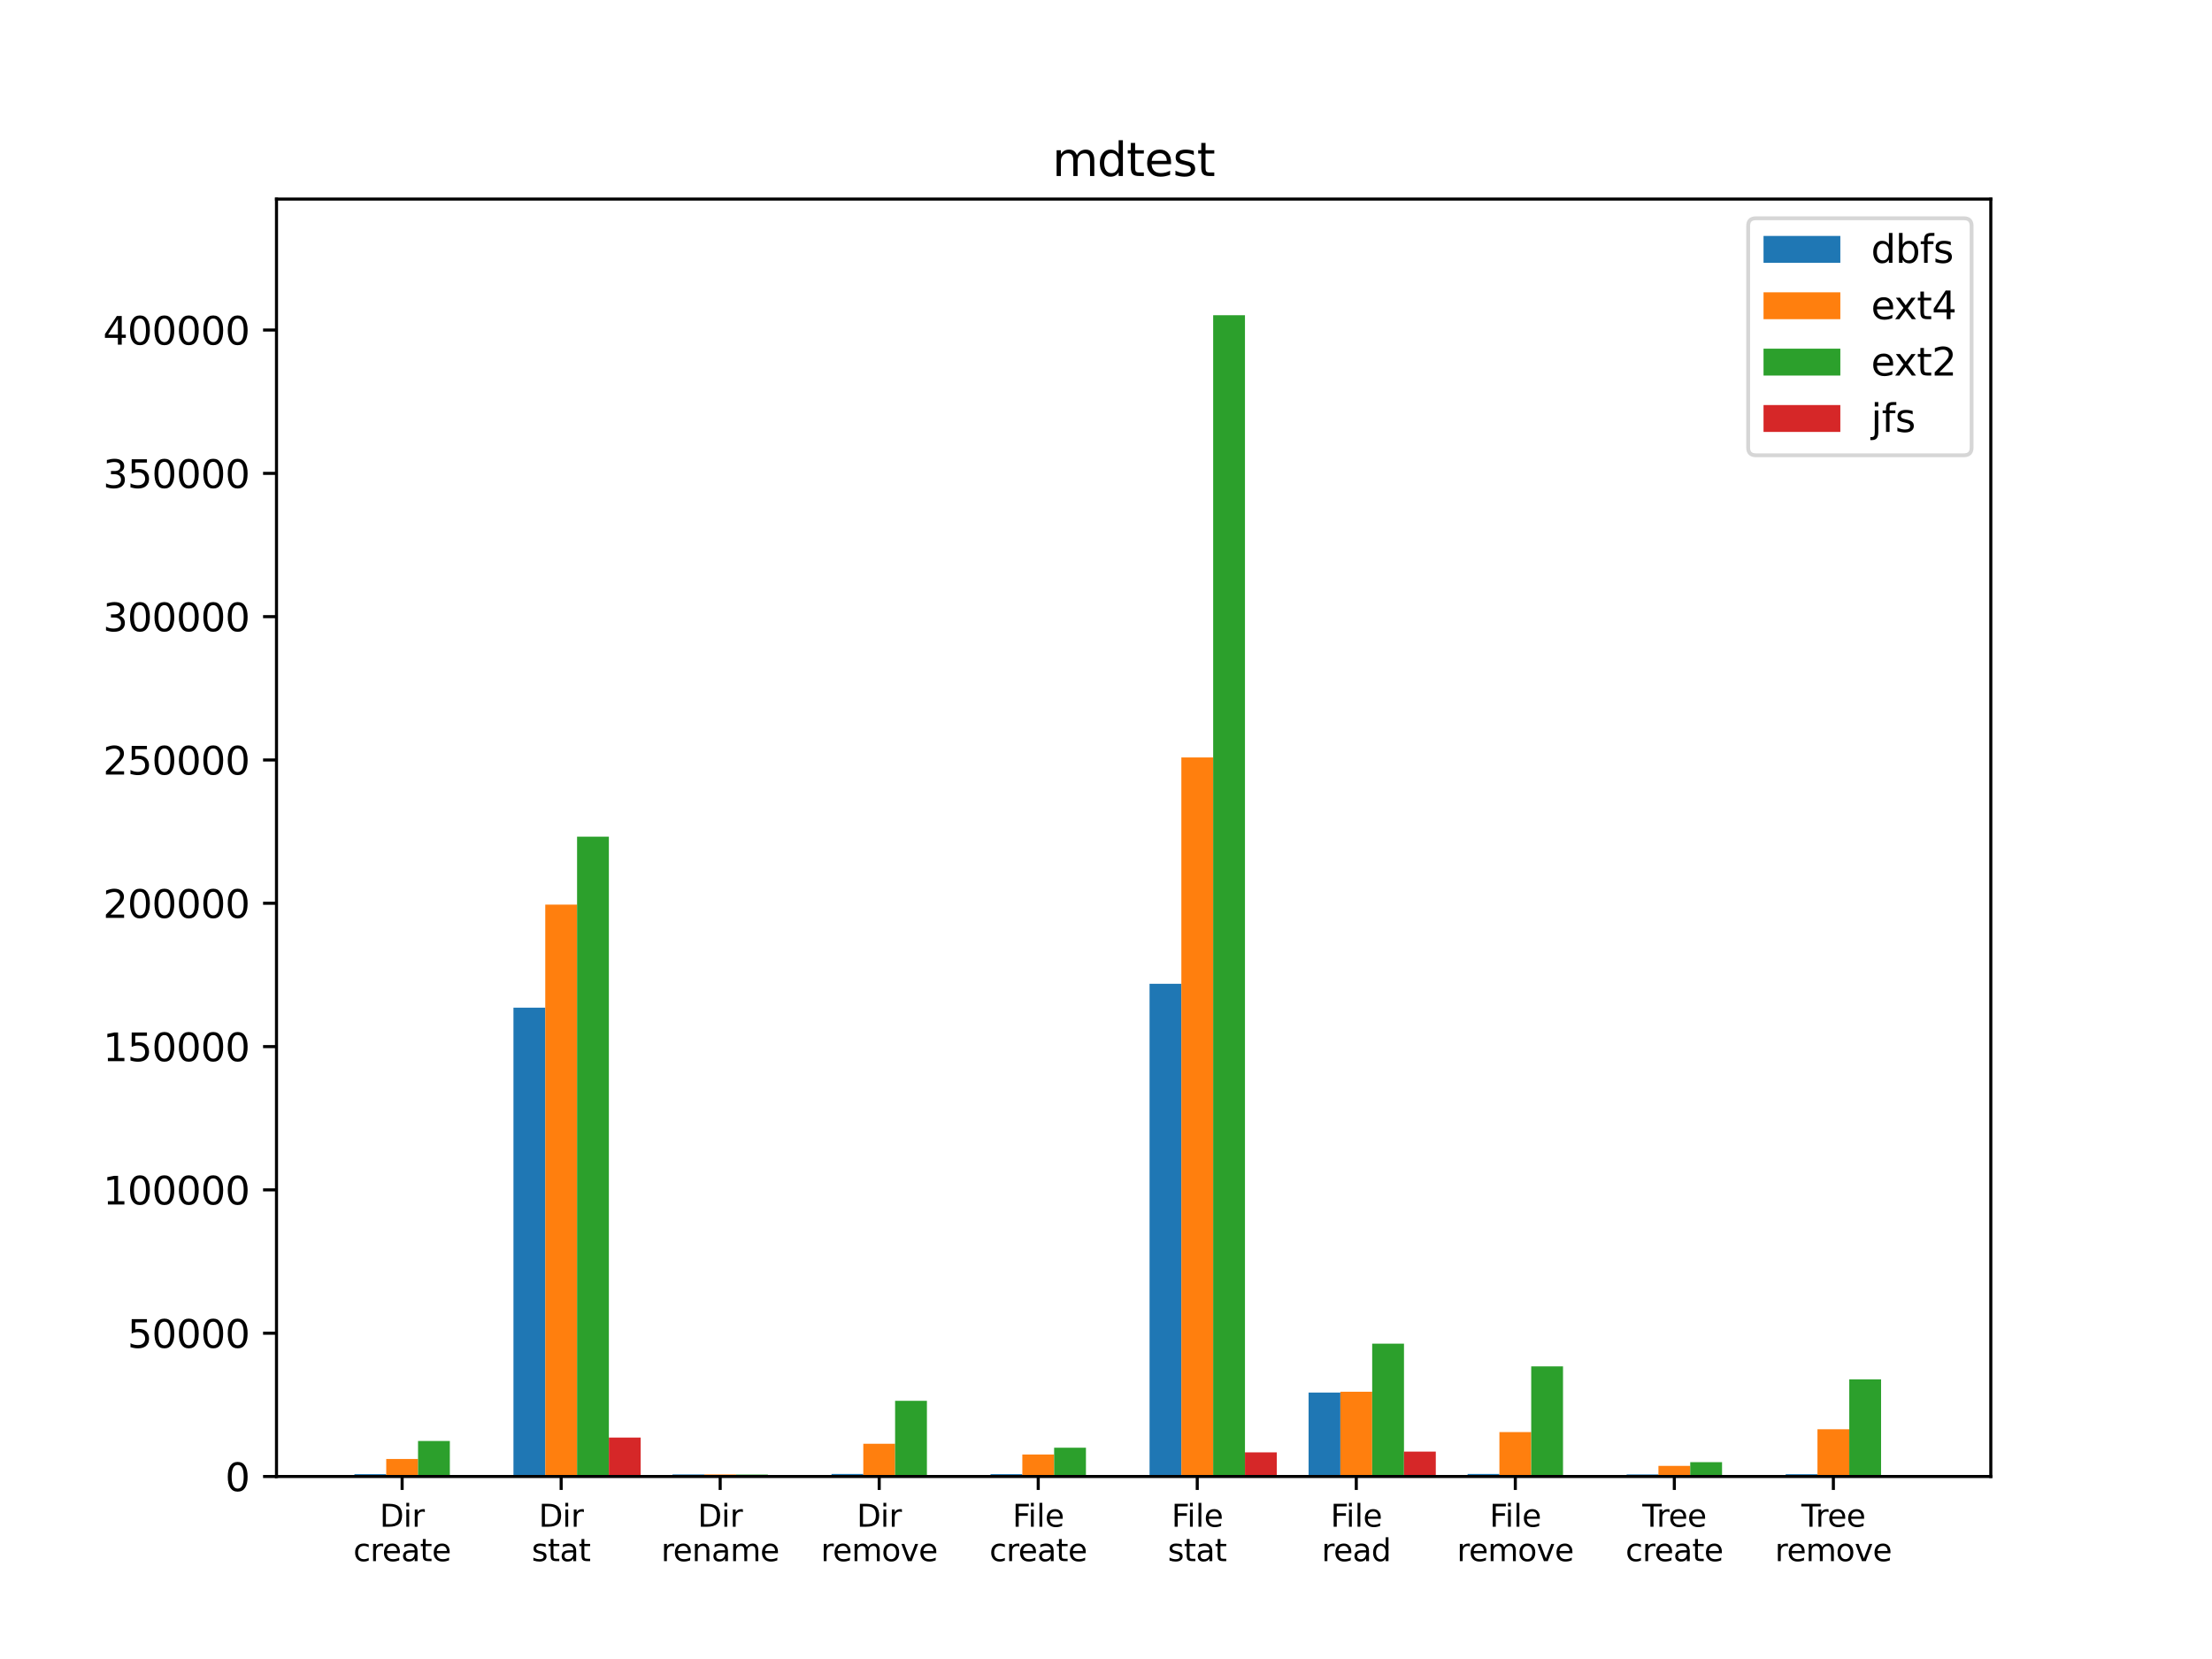 <?xml version="1.0" encoding="utf-8" standalone="no"?>
<!DOCTYPE svg PUBLIC "-//W3C//DTD SVG 1.1//EN"
  "http://www.w3.org/Graphics/SVG/1.1/DTD/svg11.dtd">
<svg xmlns:xlink="http://www.w3.org/1999/xlink" width="576pt" height="432pt" viewBox="0 0 576 432" xmlns="http://www.w3.org/2000/svg" version="1.1">
 <defs>
  <style type="text/css">*{stroke-linejoin: round; stroke-linecap: butt}</style>
 </defs>
 <g id="figure_1">
  <g id="patch_1">
   <path d="M 0 432 
L 576 432 
L 576 0 
L 0 0 
z
" style="fill: #ffffff"/>
  </g>
  <g id="axes_1">
   <g id="patch_2">
    <path d="M 72 384.48 
L 518.4 384.48 
L 518.4 51.84 
L 72 51.84 
z
" style="fill: #ffffff"/>
   </g>
   <g id="patch_3">
    <path d="M 92.291 384.48 
L 100.573 384.48 
L 100.573 383.859 
L 92.291 383.859 
z
" clip-path="url(#p9d52025c48)" style="fill: #1f77b4"/>
   </g>
   <g id="patch_4">
    <path d="M 133.701 384.48 
L 141.983 384.48 
L 141.983 262.389 
L 133.701 262.389 
z
" clip-path="url(#p9d52025c48)" style="fill: #1f77b4"/>
   </g>
   <g id="patch_5">
    <path d="M 175.111 384.48 
L 183.393 384.48 
L 183.393 383.931 
L 175.111 383.931 
z
" clip-path="url(#p9d52025c48)" style="fill: #1f77b4"/>
   </g>
   <g id="patch_6">
    <path d="M 216.521 384.48 
L 224.803 384.48 
L 224.803 383.81 
L 216.521 383.81 
z
" clip-path="url(#p9d52025c48)" style="fill: #1f77b4"/>
   </g>
   <g id="patch_7">
    <path d="M 257.931 384.48 
L 266.213 384.48 
L 266.213 383.86 
L 257.931 383.86 
z
" clip-path="url(#p9d52025c48)" style="fill: #1f77b4"/>
   </g>
   <g id="patch_8">
    <path d="M 299.341 384.48 
L 307.623 384.48 
L 307.623 256.177 
L 299.341 256.177 
z
" clip-path="url(#p9d52025c48)" style="fill: #1f77b4"/>
   </g>
   <g id="patch_9">
    <path d="M 340.751 384.48 
L 349.033 384.48 
L 349.033 362.622 
L 340.751 362.622 
z
" clip-path="url(#p9d52025c48)" style="fill: #1f77b4"/>
   </g>
   <g id="patch_10">
    <path d="M 382.161 384.48 
L 390.443 384.48 
L 390.443 383.814 
L 382.161 383.814 
z
" clip-path="url(#p9d52025c48)" style="fill: #1f77b4"/>
   </g>
   <g id="patch_11">
    <path d="M 423.571 384.48 
L 431.853 384.48 
L 431.853 383.933 
L 423.571 383.933 
z
" clip-path="url(#p9d52025c48)" style="fill: #1f77b4"/>
   </g>
   <g id="patch_12">
    <path d="M 464.981 384.48 
L 473.263 384.48 
L 473.263 383.88 
L 464.981 383.88 
z
" clip-path="url(#p9d52025c48)" style="fill: #1f77b4"/>
   </g>
   <g id="patch_13">
    <path d="M 100.573 384.48 
L 108.855 384.48 
L 108.855 379.916 
L 100.573 379.916 
z
" clip-path="url(#p9d52025c48)" style="fill: #ff7f0e"/>
   </g>
   <g id="patch_14">
    <path d="M 141.983 384.48 
L 150.265 384.48 
L 150.265 235.559 
L 141.983 235.559 
z
" clip-path="url(#p9d52025c48)" style="fill: #ff7f0e"/>
   </g>
   <g id="patch_15">
    <path d="M 183.393 384.48 
L 191.675 384.48 
L 191.675 383.933 
L 183.393 383.933 
z
" clip-path="url(#p9d52025c48)" style="fill: #ff7f0e"/>
   </g>
   <g id="patch_16">
    <path d="M 224.803 384.48 
L 233.085 384.48 
L 233.085 375.947 
L 224.803 375.947 
z
" clip-path="url(#p9d52025c48)" style="fill: #ff7f0e"/>
   </g>
   <g id="patch_17">
    <path d="M 266.213 384.48 
L 274.495 384.48 
L 274.495 378.743 
L 266.213 378.743 
z
" clip-path="url(#p9d52025c48)" style="fill: #ff7f0e"/>
   </g>
   <g id="patch_18">
    <path d="M 307.623 384.48 
L 315.905 384.48 
L 315.905 197.235 
L 307.623 197.235 
z
" clip-path="url(#p9d52025c48)" style="fill: #ff7f0e"/>
   </g>
   <g id="patch_19">
    <path d="M 349.033 384.48 
L 357.315 384.48 
L 357.315 362.4 
L 349.033 362.4 
z
" clip-path="url(#p9d52025c48)" style="fill: #ff7f0e"/>
   </g>
   <g id="patch_20">
    <path d="M 390.443 384.48 
L 398.725 384.48 
L 398.725 372.917 
L 390.443 372.917 
z
" clip-path="url(#p9d52025c48)" style="fill: #ff7f0e"/>
   </g>
   <g id="patch_21">
    <path d="M 431.853 384.48 
L 440.135 384.48 
L 440.135 381.709 
L 431.853 381.709 
z
" clip-path="url(#p9d52025c48)" style="fill: #ff7f0e"/>
   </g>
   <g id="patch_22">
    <path d="M 473.263 384.48 
L 481.545 384.48 
L 481.545 372.175 
L 473.263 372.175 
z
" clip-path="url(#p9d52025c48)" style="fill: #ff7f0e"/>
   </g>
   <g id="patch_23">
    <path d="M 108.855 384.48 
L 117.137 384.48 
L 117.137 375.232 
L 108.855 375.232 
z
" clip-path="url(#p9d52025c48)" style="fill: #2ca02c"/>
   </g>
   <g id="patch_24">
    <path d="M 150.265 384.48 
L 158.547 384.48 
L 158.547 217.863 
L 150.265 217.863 
z
" clip-path="url(#p9d52025c48)" style="fill: #2ca02c"/>
   </g>
   <g id="patch_25">
    <path d="M 191.675 384.48 
L 199.957 384.48 
L 199.957 383.973 
L 191.675 383.973 
z
" clip-path="url(#p9d52025c48)" style="fill: #2ca02c"/>
   </g>
   <g id="patch_26">
    <path d="M 233.085 384.48 
L 241.367 384.48 
L 241.367 364.767 
L 233.085 364.767 
z
" clip-path="url(#p9d52025c48)" style="fill: #2ca02c"/>
   </g>
   <g id="patch_27">
    <path d="M 274.495 384.48 
L 282.777 384.48 
L 282.777 376.984 
L 274.495 376.984 
z
" clip-path="url(#p9d52025c48)" style="fill: #2ca02c"/>
   </g>
   <g id="patch_28">
    <path d="M 315.905 384.48 
L 324.187 384.48 
L 324.187 82.08 
L 315.905 82.08 
z
" clip-path="url(#p9d52025c48)" style="fill: #2ca02c"/>
   </g>
   <g id="patch_29">
    <path d="M 357.315 384.48 
L 365.597 384.48 
L 365.597 349.884 
L 357.315 349.884 
z
" clip-path="url(#p9d52025c48)" style="fill: #2ca02c"/>
   </g>
   <g id="patch_30">
    <path d="M 398.725 384.48 
L 407.007 384.48 
L 407.007 355.798 
L 398.725 355.798 
z
" clip-path="url(#p9d52025c48)" style="fill: #2ca02c"/>
   </g>
   <g id="patch_31">
    <path d="M 440.135 384.48 
L 448.417 384.48 
L 448.417 380.741 
L 440.135 380.741 
z
" clip-path="url(#p9d52025c48)" style="fill: #2ca02c"/>
   </g>
   <g id="patch_32">
    <path d="M 481.545 384.48 
L 489.827 384.48 
L 489.827 359.188 
L 481.545 359.188 
z
" clip-path="url(#p9d52025c48)" style="fill: #2ca02c"/>
   </g>
   <g id="patch_33">
    <path d="M 117.137 384.48 
L 125.419 384.48 
L 125.419 384.347 
L 117.137 384.347 
z
" clip-path="url(#p9d52025c48)" style="fill: #d62728"/>
   </g>
   <g id="patch_34">
    <path d="M 158.547 384.48 
L 166.829 384.48 
L 166.829 374.337 
L 158.547 374.337 
z
" clip-path="url(#p9d52025c48)" style="fill: #d62728"/>
   </g>
   <g id="patch_35">
    <path d="M 199.957 384.48 
L 208.239 384.48 
L 208.239 384.292 
L 199.957 384.292 
z
" clip-path="url(#p9d52025c48)" style="fill: #d62728"/>
   </g>
   <g id="patch_36">
    <path d="M 241.367 384.48 
L 249.649 384.48 
L 249.649 384.294 
L 241.367 384.294 
z
" clip-path="url(#p9d52025c48)" style="fill: #d62728"/>
   </g>
   <g id="patch_37">
    <path d="M 282.777 384.48 
L 291.059 384.48 
L 291.059 384.276 
L 282.777 384.276 
z
" clip-path="url(#p9d52025c48)" style="fill: #d62728"/>
   </g>
   <g id="patch_38">
    <path d="M 324.187 384.48 
L 332.469 384.48 
L 332.469 378.197 
L 324.187 378.197 
z
" clip-path="url(#p9d52025c48)" style="fill: #d62728"/>
   </g>
   <g id="patch_39">
    <path d="M 365.597 384.48 
L 373.879 384.48 
L 373.879 377.993 
L 365.597 377.993 
z
" clip-path="url(#p9d52025c48)" style="fill: #d62728"/>
   </g>
   <g id="patch_40">
    <path d="M 407.007 384.48 
L 415.289 384.48 
L 415.289 384.372 
L 407.007 384.372 
z
" clip-path="url(#p9d52025c48)" style="fill: #d62728"/>
   </g>
   <g id="patch_41">
    <path d="M 448.417 384.48 
L 456.699 384.48 
L 456.699 384.414 
L 448.417 384.414 
z
" clip-path="url(#p9d52025c48)" style="fill: #d62728"/>
   </g>
   <g id="patch_42">
    <path d="M 489.827 384.48 
L 498.109 384.48 
L 498.109 384.281 
L 489.827 384.281 
z
" clip-path="url(#p9d52025c48)" style="fill: #d62728"/>
   </g>
   <g id="matplotlib.axis_1">
    <g id="xtick_1">
     <g id="line2d_1">
      <defs>
       <path id="m5352395a17" d="M 0 0 
L 0 3.5 
" style="stroke: #000000; stroke-width: 0.8"/>
      </defs>
      <g>
       <use xlink:href="#m5352395a17" x="104.714" y="384.48" style="stroke: #000000; stroke-width: 0.8"/>
      </g>
     </g>
     <g id="text_1">
      <!-- Dir -->
      <g transform="translate(98.878 397.559) scale(0.08 -0.08)">
       <defs>
        <path id="DejaVuSans-44" d="M 1259 4147 
L 1259 519 
L 2022 519 
Q 2988 519 3436 956 
Q 3884 1394 3884 2338 
Q 3884 3275 3436 3711 
Q 2988 4147 2022 4147 
L 1259 4147 
z
M 628 4666 
L 1925 4666 
Q 3281 4666 3915 4102 
Q 4550 3538 4550 2338 
Q 4550 1131 3912 565 
Q 3275 0 1925 0 
L 628 0 
L 628 4666 
z
" transform="scale(0.016)"/>
        <path id="DejaVuSans-69" d="M 603 3500 
L 1178 3500 
L 1178 0 
L 603 0 
L 603 3500 
z
M 603 4863 
L 1178 4863 
L 1178 4134 
L 603 4134 
L 603 4863 
z
" transform="scale(0.016)"/>
        <path id="DejaVuSans-72" d="M 2631 2963 
Q 2534 3019 2420 3045 
Q 2306 3072 2169 3072 
Q 1681 3072 1420 2755 
Q 1159 2438 1159 1844 
L 1159 0 
L 581 0 
L 581 3500 
L 1159 3500 
L 1159 2956 
Q 1341 3275 1631 3429 
Q 1922 3584 2338 3584 
Q 2397 3584 2469 3576 
Q 2541 3569 2628 3553 
L 2631 2963 
z
" transform="scale(0.016)"/>
       </defs>
       <use xlink:href="#DejaVuSans-44"/>
       <use xlink:href="#DejaVuSans-69" x="77.002"/>
       <use xlink:href="#DejaVuSans-72" x="104.785"/>
      </g>
      <!-- create -->
      <g transform="translate(92.018 406.517) scale(0.08 -0.08)">
       <defs>
        <path id="DejaVuSans-63" d="M 3122 3366 
L 3122 2828 
Q 2878 2963 2633 3030 
Q 2388 3097 2138 3097 
Q 1578 3097 1268 2742 
Q 959 2388 959 1747 
Q 959 1106 1268 751 
Q 1578 397 2138 397 
Q 2388 397 2633 464 
Q 2878 531 3122 666 
L 3122 134 
Q 2881 22 2623 -34 
Q 2366 -91 2075 -91 
Q 1284 -91 818 406 
Q 353 903 353 1747 
Q 353 2603 823 3093 
Q 1294 3584 2113 3584 
Q 2378 3584 2631 3529 
Q 2884 3475 3122 3366 
z
" transform="scale(0.016)"/>
        <path id="DejaVuSans-65" d="M 3597 1894 
L 3597 1613 
L 953 1613 
Q 991 1019 1311 708 
Q 1631 397 2203 397 
Q 2534 397 2845 478 
Q 3156 559 3463 722 
L 3463 178 
Q 3153 47 2828 -22 
Q 2503 -91 2169 -91 
Q 1331 -91 842 396 
Q 353 884 353 1716 
Q 353 2575 817 3079 
Q 1281 3584 2069 3584 
Q 2775 3584 3186 3129 
Q 3597 2675 3597 1894 
z
M 3022 2063 
Q 3016 2534 2758 2815 
Q 2500 3097 2075 3097 
Q 1594 3097 1305 2825 
Q 1016 2553 972 2059 
L 3022 2063 
z
" transform="scale(0.016)"/>
        <path id="DejaVuSans-61" d="M 2194 1759 
Q 1497 1759 1228 1600 
Q 959 1441 959 1056 
Q 959 750 1161 570 
Q 1363 391 1709 391 
Q 2188 391 2477 730 
Q 2766 1069 2766 1631 
L 2766 1759 
L 2194 1759 
z
M 3341 1997 
L 3341 0 
L 2766 0 
L 2766 531 
Q 2569 213 2275 61 
Q 1981 -91 1556 -91 
Q 1019 -91 701 211 
Q 384 513 384 1019 
Q 384 1609 779 1909 
Q 1175 2209 1959 2209 
L 2766 2209 
L 2766 2266 
Q 2766 2663 2505 2880 
Q 2244 3097 1772 3097 
Q 1472 3097 1187 3025 
Q 903 2953 641 2809 
L 641 3341 
Q 956 3463 1253 3523 
Q 1550 3584 1831 3584 
Q 2591 3584 2966 3190 
Q 3341 2797 3341 1997 
z
" transform="scale(0.016)"/>
        <path id="DejaVuSans-74" d="M 1172 4494 
L 1172 3500 
L 2356 3500 
L 2356 3053 
L 1172 3053 
L 1172 1153 
Q 1172 725 1289 603 
Q 1406 481 1766 481 
L 2356 481 
L 2356 0 
L 1766 0 
Q 1100 0 847 248 
Q 594 497 594 1153 
L 594 3053 
L 172 3053 
L 172 3500 
L 594 3500 
L 594 4494 
L 1172 4494 
z
" transform="scale(0.016)"/>
       </defs>
       <use xlink:href="#DejaVuSans-63"/>
       <use xlink:href="#DejaVuSans-72" x="54.98"/>
       <use xlink:href="#DejaVuSans-65" x="93.844"/>
       <use xlink:href="#DejaVuSans-61" x="155.367"/>
       <use xlink:href="#DejaVuSans-74" x="216.646"/>
       <use xlink:href="#DejaVuSans-65" x="255.855"/>
      </g>
     </g>
    </g>
    <g id="xtick_2">
     <g id="line2d_2">
      <g>
       <use xlink:href="#m5352395a17" x="146.124" y="384.48" style="stroke: #000000; stroke-width: 0.8"/>
      </g>
     </g>
     <g id="text_2">
      <!-- Dir -->
      <g transform="translate(140.288 397.559) scale(0.08 -0.08)">
       <use xlink:href="#DejaVuSans-44"/>
       <use xlink:href="#DejaVuSans-69" x="77.002"/>
       <use xlink:href="#DejaVuSans-72" x="104.785"/>
      </g>
      <!-- stat -->
      <g transform="translate(138.453 406.517) scale(0.08 -0.08)">
       <defs>
        <path id="DejaVuSans-73" d="M 2834 3397 
L 2834 2853 
Q 2591 2978 2328 3040 
Q 2066 3103 1784 3103 
Q 1356 3103 1142 2972 
Q 928 2841 928 2578 
Q 928 2378 1081 2264 
Q 1234 2150 1697 2047 
L 1894 2003 
Q 2506 1872 2764 1633 
Q 3022 1394 3022 966 
Q 3022 478 2636 193 
Q 2250 -91 1575 -91 
Q 1294 -91 989 -36 
Q 684 19 347 128 
L 347 722 
Q 666 556 975 473 
Q 1284 391 1588 391 
Q 1994 391 2212 530 
Q 2431 669 2431 922 
Q 2431 1156 2273 1281 
Q 2116 1406 1581 1522 
L 1381 1569 
Q 847 1681 609 1914 
Q 372 2147 372 2553 
Q 372 3047 722 3315 
Q 1072 3584 1716 3584 
Q 2034 3584 2315 3537 
Q 2597 3491 2834 3397 
z
" transform="scale(0.016)"/>
       </defs>
       <use xlink:href="#DejaVuSans-73"/>
       <use xlink:href="#DejaVuSans-74" x="52.1"/>
       <use xlink:href="#DejaVuSans-61" x="91.309"/>
       <use xlink:href="#DejaVuSans-74" x="152.588"/>
      </g>
     </g>
    </g>
    <g id="xtick_3">
     <g id="line2d_3">
      <g>
       <use xlink:href="#m5352395a17" x="187.534" y="384.48" style="stroke: #000000; stroke-width: 0.8"/>
      </g>
     </g>
     <g id="text_3">
      <!-- Dir -->
      <g transform="translate(181.698 397.559) scale(0.08 -0.08)">
       <use xlink:href="#DejaVuSans-44"/>
       <use xlink:href="#DejaVuSans-69" x="77.002"/>
       <use xlink:href="#DejaVuSans-72" x="104.785"/>
      </g>
      <!-- rename -->
      <g transform="translate(172.175 406.517) scale(0.08 -0.08)">
       <defs>
        <path id="DejaVuSans-6e" d="M 3513 2113 
L 3513 0 
L 2938 0 
L 2938 2094 
Q 2938 2591 2744 2837 
Q 2550 3084 2163 3084 
Q 1697 3084 1428 2787 
Q 1159 2491 1159 1978 
L 1159 0 
L 581 0 
L 581 3500 
L 1159 3500 
L 1159 2956 
Q 1366 3272 1645 3428 
Q 1925 3584 2291 3584 
Q 2894 3584 3203 3211 
Q 3513 2838 3513 2113 
z
" transform="scale(0.016)"/>
        <path id="DejaVuSans-6d" d="M 3328 2828 
Q 3544 3216 3844 3400 
Q 4144 3584 4550 3584 
Q 5097 3584 5394 3201 
Q 5691 2819 5691 2113 
L 5691 0 
L 5113 0 
L 5113 2094 
Q 5113 2597 4934 2840 
Q 4756 3084 4391 3084 
Q 3944 3084 3684 2787 
Q 3425 2491 3425 1978 
L 3425 0 
L 2847 0 
L 2847 2094 
Q 2847 2600 2669 2842 
Q 2491 3084 2119 3084 
Q 1678 3084 1418 2786 
Q 1159 2488 1159 1978 
L 1159 0 
L 581 0 
L 581 3500 
L 1159 3500 
L 1159 2956 
Q 1356 3278 1631 3431 
Q 1906 3584 2284 3584 
Q 2666 3584 2933 3390 
Q 3200 3197 3328 2828 
z
" transform="scale(0.016)"/>
       </defs>
       <use xlink:href="#DejaVuSans-72"/>
       <use xlink:href="#DejaVuSans-65" x="38.863"/>
       <use xlink:href="#DejaVuSans-6e" x="100.387"/>
       <use xlink:href="#DejaVuSans-61" x="163.766"/>
       <use xlink:href="#DejaVuSans-6d" x="225.045"/>
       <use xlink:href="#DejaVuSans-65" x="322.457"/>
      </g>
     </g>
    </g>
    <g id="xtick_4">
     <g id="line2d_4">
      <g>
       <use xlink:href="#m5352395a17" x="228.944" y="384.48" style="stroke: #000000; stroke-width: 0.8"/>
      </g>
     </g>
     <g id="text_4">
      <!-- Dir -->
      <g transform="translate(223.108 397.559) scale(0.08 -0.08)">
       <use xlink:href="#DejaVuSans-44"/>
       <use xlink:href="#DejaVuSans-69" x="77.002"/>
       <use xlink:href="#DejaVuSans-72" x="104.785"/>
      </g>
      <!-- remove -->
      <g transform="translate(213.756 406.517) scale(0.08 -0.08)">
       <defs>
        <path id="DejaVuSans-6f" d="M 1959 3097 
Q 1497 3097 1228 2736 
Q 959 2375 959 1747 
Q 959 1119 1226 758 
Q 1494 397 1959 397 
Q 2419 397 2687 759 
Q 2956 1122 2956 1747 
Q 2956 2369 2687 2733 
Q 2419 3097 1959 3097 
z
M 1959 3584 
Q 2709 3584 3137 3096 
Q 3566 2609 3566 1747 
Q 3566 888 3137 398 
Q 2709 -91 1959 -91 
Q 1206 -91 779 398 
Q 353 888 353 1747 
Q 353 2609 779 3096 
Q 1206 3584 1959 3584 
z
" transform="scale(0.016)"/>
        <path id="DejaVuSans-76" d="M 191 3500 
L 800 3500 
L 1894 563 
L 2988 3500 
L 3597 3500 
L 2284 0 
L 1503 0 
L 191 3500 
z
" transform="scale(0.016)"/>
       </defs>
       <use xlink:href="#DejaVuSans-72"/>
       <use xlink:href="#DejaVuSans-65" x="38.863"/>
       <use xlink:href="#DejaVuSans-6d" x="100.387"/>
       <use xlink:href="#DejaVuSans-6f" x="197.799"/>
       <use xlink:href="#DejaVuSans-76" x="258.98"/>
       <use xlink:href="#DejaVuSans-65" x="318.16"/>
      </g>
     </g>
    </g>
    <g id="xtick_5">
     <g id="line2d_5">
      <g>
       <use xlink:href="#m5352395a17" x="270.354" y="384.48" style="stroke: #000000; stroke-width: 0.8"/>
      </g>
     </g>
     <g id="text_5">
      <!-- File -->
      <g transform="translate(263.66 397.559) scale(0.08 -0.08)">
       <defs>
        <path id="DejaVuSans-46" d="M 628 4666 
L 3309 4666 
L 3309 4134 
L 1259 4134 
L 1259 2759 
L 3109 2759 
L 3109 2228 
L 1259 2228 
L 1259 0 
L 628 0 
L 628 4666 
z
" transform="scale(0.016)"/>
        <path id="DejaVuSans-6c" d="M 603 4863 
L 1178 4863 
L 1178 0 
L 603 0 
L 603 4863 
z
" transform="scale(0.016)"/>
       </defs>
       <use xlink:href="#DejaVuSans-46"/>
       <use xlink:href="#DejaVuSans-69" x="50.27"/>
       <use xlink:href="#DejaVuSans-6c" x="78.053"/>
       <use xlink:href="#DejaVuSans-65" x="105.836"/>
      </g>
      <!-- create -->
      <g transform="translate(257.658 406.517) scale(0.08 -0.08)">
       <use xlink:href="#DejaVuSans-63"/>
       <use xlink:href="#DejaVuSans-72" x="54.98"/>
       <use xlink:href="#DejaVuSans-65" x="93.844"/>
       <use xlink:href="#DejaVuSans-61" x="155.367"/>
       <use xlink:href="#DejaVuSans-74" x="216.646"/>
       <use xlink:href="#DejaVuSans-65" x="255.855"/>
      </g>
     </g>
    </g>
    <g id="xtick_6">
     <g id="line2d_6">
      <g>
       <use xlink:href="#m5352395a17" x="311.764" y="384.48" style="stroke: #000000; stroke-width: 0.8"/>
      </g>
     </g>
     <g id="text_6">
      <!-- File -->
      <g transform="translate(305.07 397.559) scale(0.08 -0.08)">
       <use xlink:href="#DejaVuSans-46"/>
       <use xlink:href="#DejaVuSans-69" x="50.27"/>
       <use xlink:href="#DejaVuSans-6c" x="78.053"/>
       <use xlink:href="#DejaVuSans-65" x="105.836"/>
      </g>
      <!-- stat -->
      <g transform="translate(304.093 406.517) scale(0.08 -0.08)">
       <use xlink:href="#DejaVuSans-73"/>
       <use xlink:href="#DejaVuSans-74" x="52.1"/>
       <use xlink:href="#DejaVuSans-61" x="91.309"/>
       <use xlink:href="#DejaVuSans-74" x="152.588"/>
      </g>
     </g>
    </g>
    <g id="xtick_7">
     <g id="line2d_7">
      <g>
       <use xlink:href="#m5352395a17" x="353.174" y="384.48" style="stroke: #000000; stroke-width: 0.8"/>
      </g>
     </g>
     <g id="text_7">
      <!-- File -->
      <g transform="translate(346.48 397.559) scale(0.08 -0.08)">
       <use xlink:href="#DejaVuSans-46"/>
       <use xlink:href="#DejaVuSans-69" x="50.27"/>
       <use xlink:href="#DejaVuSans-6c" x="78.053"/>
       <use xlink:href="#DejaVuSans-65" x="105.836"/>
      </g>
      <!-- read -->
      <g transform="translate(344.168 406.517) scale(0.08 -0.08)">
       <defs>
        <path id="DejaVuSans-64" d="M 2906 2969 
L 2906 4863 
L 3481 4863 
L 3481 0 
L 2906 0 
L 2906 525 
Q 2725 213 2448 61 
Q 2172 -91 1784 -91 
Q 1150 -91 751 415 
Q 353 922 353 1747 
Q 353 2572 751 3078 
Q 1150 3584 1784 3584 
Q 2172 3584 2448 3432 
Q 2725 3281 2906 2969 
z
M 947 1747 
Q 947 1113 1208 752 
Q 1469 391 1925 391 
Q 2381 391 2643 752 
Q 2906 1113 2906 1747 
Q 2906 2381 2643 2742 
Q 2381 3103 1925 3103 
Q 1469 3103 1208 2742 
Q 947 2381 947 1747 
z
" transform="scale(0.016)"/>
       </defs>
       <use xlink:href="#DejaVuSans-72"/>
       <use xlink:href="#DejaVuSans-65" x="38.863"/>
       <use xlink:href="#DejaVuSans-61" x="100.387"/>
       <use xlink:href="#DejaVuSans-64" x="161.666"/>
      </g>
     </g>
    </g>
    <g id="xtick_8">
     <g id="line2d_8">
      <g>
       <use xlink:href="#m5352395a17" x="394.584" y="384.48" style="stroke: #000000; stroke-width: 0.8"/>
      </g>
     </g>
     <g id="text_8">
      <!-- File -->
      <g transform="translate(387.89 397.559) scale(0.08 -0.08)">
       <use xlink:href="#DejaVuSans-46"/>
       <use xlink:href="#DejaVuSans-69" x="50.27"/>
       <use xlink:href="#DejaVuSans-6c" x="78.053"/>
       <use xlink:href="#DejaVuSans-65" x="105.836"/>
      </g>
      <!-- remove -->
      <g transform="translate(379.396 406.517) scale(0.08 -0.08)">
       <use xlink:href="#DejaVuSans-72"/>
       <use xlink:href="#DejaVuSans-65" x="38.863"/>
       <use xlink:href="#DejaVuSans-6d" x="100.387"/>
       <use xlink:href="#DejaVuSans-6f" x="197.799"/>
       <use xlink:href="#DejaVuSans-76" x="258.98"/>
       <use xlink:href="#DejaVuSans-65" x="318.16"/>
      </g>
     </g>
    </g>
    <g id="xtick_9">
     <g id="line2d_9">
      <g>
       <use xlink:href="#m5352395a17" x="435.994" y="384.48" style="stroke: #000000; stroke-width: 0.8"/>
      </g>
     </g>
     <g id="text_9">
      <!-- Tree -->
      <g transform="translate(427.664 397.559) scale(0.08 -0.08)">
       <defs>
        <path id="DejaVuSans-54" d="M -19 4666 
L 3928 4666 
L 3928 4134 
L 2272 4134 
L 2272 0 
L 1638 0 
L 1638 4134 
L -19 4134 
L -19 4666 
z
" transform="scale(0.016)"/>
       </defs>
       <use xlink:href="#DejaVuSans-54"/>
       <use xlink:href="#DejaVuSans-72" x="46.334"/>
       <use xlink:href="#DejaVuSans-65" x="85.197"/>
       <use xlink:href="#DejaVuSans-65" x="146.721"/>
      </g>
      <!-- create -->
      <g transform="translate(423.298 406.517) scale(0.08 -0.08)">
       <use xlink:href="#DejaVuSans-63"/>
       <use xlink:href="#DejaVuSans-72" x="54.98"/>
       <use xlink:href="#DejaVuSans-65" x="93.844"/>
       <use xlink:href="#DejaVuSans-61" x="155.367"/>
       <use xlink:href="#DejaVuSans-74" x="216.646"/>
       <use xlink:href="#DejaVuSans-65" x="255.855"/>
      </g>
     </g>
    </g>
    <g id="xtick_10">
     <g id="line2d_10">
      <g>
       <use xlink:href="#m5352395a17" x="477.404" y="384.48" style="stroke: #000000; stroke-width: 0.8"/>
      </g>
     </g>
     <g id="text_10">
      <!-- Tree -->
      <g transform="translate(469.074 397.559) scale(0.08 -0.08)">
       <use xlink:href="#DejaVuSans-54"/>
       <use xlink:href="#DejaVuSans-72" x="46.334"/>
       <use xlink:href="#DejaVuSans-65" x="85.197"/>
       <use xlink:href="#DejaVuSans-65" x="146.721"/>
      </g>
      <!-- remove -->
      <g transform="translate(462.216 406.517) scale(0.08 -0.08)">
       <use xlink:href="#DejaVuSans-72"/>
       <use xlink:href="#DejaVuSans-65" x="38.863"/>
       <use xlink:href="#DejaVuSans-6d" x="100.387"/>
       <use xlink:href="#DejaVuSans-6f" x="197.799"/>
       <use xlink:href="#DejaVuSans-76" x="258.98"/>
       <use xlink:href="#DejaVuSans-65" x="318.16"/>
      </g>
     </g>
    </g>
   </g>
   <g id="matplotlib.axis_2">
    <g id="ytick_1">
     <g id="line2d_11">
      <defs>
       <path id="m4de5c3f704" d="M 0 0 
L -3.5 0 
" style="stroke: #000000; stroke-width: 0.8"/>
      </defs>
      <g>
       <use xlink:href="#m4de5c3f704" x="72" y="384.48" style="stroke: #000000; stroke-width: 0.8"/>
      </g>
     </g>
     <g id="text_11">
      <!-- 0 -->
      <g transform="translate(58.638 388.279) scale(0.1 -0.1)">
       <defs>
        <path id="DejaVuSans-30" d="M 2034 4250 
Q 1547 4250 1301 3770 
Q 1056 3291 1056 2328 
Q 1056 1369 1301 889 
Q 1547 409 2034 409 
Q 2525 409 2770 889 
Q 3016 1369 3016 2328 
Q 3016 3291 2770 3770 
Q 2525 4250 2034 4250 
z
M 2034 4750 
Q 2819 4750 3233 4129 
Q 3647 3509 3647 2328 
Q 3647 1150 3233 529 
Q 2819 -91 2034 -91 
Q 1250 -91 836 529 
Q 422 1150 422 2328 
Q 422 3509 836 4129 
Q 1250 4750 2034 4750 
z
" transform="scale(0.016)"/>
       </defs>
       <use xlink:href="#DejaVuSans-30"/>
      </g>
     </g>
    </g>
    <g id="ytick_2">
     <g id="line2d_12">
      <g>
       <use xlink:href="#m4de5c3f704" x="72" y="347.163" style="stroke: #000000; stroke-width: 0.8"/>
      </g>
     </g>
     <g id="text_12">
      <!-- 50000 -->
      <g transform="translate(33.188 350.962) scale(0.1 -0.1)">
       <defs>
        <path id="DejaVuSans-35" d="M 691 4666 
L 3169 4666 
L 3169 4134 
L 1269 4134 
L 1269 2991 
Q 1406 3038 1543 3061 
Q 1681 3084 1819 3084 
Q 2600 3084 3056 2656 
Q 3513 2228 3513 1497 
Q 3513 744 3044 326 
Q 2575 -91 1722 -91 
Q 1428 -91 1123 -41 
Q 819 9 494 109 
L 494 744 
Q 775 591 1075 516 
Q 1375 441 1709 441 
Q 2250 441 2565 725 
Q 2881 1009 2881 1497 
Q 2881 1984 2565 2268 
Q 2250 2553 1709 2553 
Q 1456 2553 1204 2497 
Q 953 2441 691 2322 
L 691 4666 
z
" transform="scale(0.016)"/>
       </defs>
       <use xlink:href="#DejaVuSans-35"/>
       <use xlink:href="#DejaVuSans-30" x="63.623"/>
       <use xlink:href="#DejaVuSans-30" x="127.246"/>
       <use xlink:href="#DejaVuSans-30" x="190.869"/>
       <use xlink:href="#DejaVuSans-30" x="254.492"/>
      </g>
     </g>
    </g>
    <g id="ytick_3">
     <g id="line2d_13">
      <g>
       <use xlink:href="#m4de5c3f704" x="72" y="309.846" style="stroke: #000000; stroke-width: 0.8"/>
      </g>
     </g>
     <g id="text_13">
      <!-- 100000 -->
      <g transform="translate(26.825 313.645) scale(0.1 -0.1)">
       <defs>
        <path id="DejaVuSans-31" d="M 794 531 
L 1825 531 
L 1825 4091 
L 703 3866 
L 703 4441 
L 1819 4666 
L 2450 4666 
L 2450 531 
L 3481 531 
L 3481 0 
L 794 0 
L 794 531 
z
" transform="scale(0.016)"/>
       </defs>
       <use xlink:href="#DejaVuSans-31"/>
       <use xlink:href="#DejaVuSans-30" x="63.623"/>
       <use xlink:href="#DejaVuSans-30" x="127.246"/>
       <use xlink:href="#DejaVuSans-30" x="190.869"/>
       <use xlink:href="#DejaVuSans-30" x="254.492"/>
       <use xlink:href="#DejaVuSans-30" x="318.115"/>
      </g>
     </g>
    </g>
    <g id="ytick_4">
     <g id="line2d_14">
      <g>
       <use xlink:href="#m4de5c3f704" x="72" y="272.529" style="stroke: #000000; stroke-width: 0.8"/>
      </g>
     </g>
     <g id="text_14">
      <!-- 150000 -->
      <g transform="translate(26.825 276.329) scale(0.1 -0.1)">
       <use xlink:href="#DejaVuSans-31"/>
       <use xlink:href="#DejaVuSans-35" x="63.623"/>
       <use xlink:href="#DejaVuSans-30" x="127.246"/>
       <use xlink:href="#DejaVuSans-30" x="190.869"/>
       <use xlink:href="#DejaVuSans-30" x="254.492"/>
       <use xlink:href="#DejaVuSans-30" x="318.115"/>
      </g>
     </g>
    </g>
    <g id="ytick_5">
     <g id="line2d_15">
      <g>
       <use xlink:href="#m4de5c3f704" x="72" y="235.212" style="stroke: #000000; stroke-width: 0.8"/>
      </g>
     </g>
     <g id="text_15">
      <!-- 200000 -->
      <g transform="translate(26.825 239.012) scale(0.1 -0.1)">
       <defs>
        <path id="DejaVuSans-32" d="M 1228 531 
L 3431 531 
L 3431 0 
L 469 0 
L 469 531 
Q 828 903 1448 1529 
Q 2069 2156 2228 2338 
Q 2531 2678 2651 2914 
Q 2772 3150 2772 3378 
Q 2772 3750 2511 3984 
Q 2250 4219 1831 4219 
Q 1534 4219 1204 4116 
Q 875 4013 500 3803 
L 500 4441 
Q 881 4594 1212 4672 
Q 1544 4750 1819 4750 
Q 2544 4750 2975 4387 
Q 3406 4025 3406 3419 
Q 3406 3131 3298 2873 
Q 3191 2616 2906 2266 
Q 2828 2175 2409 1742 
Q 1991 1309 1228 531 
z
" transform="scale(0.016)"/>
       </defs>
       <use xlink:href="#DejaVuSans-32"/>
       <use xlink:href="#DejaVuSans-30" x="63.623"/>
       <use xlink:href="#DejaVuSans-30" x="127.246"/>
       <use xlink:href="#DejaVuSans-30" x="190.869"/>
       <use xlink:href="#DejaVuSans-30" x="254.492"/>
       <use xlink:href="#DejaVuSans-30" x="318.115"/>
      </g>
     </g>
    </g>
    <g id="ytick_6">
     <g id="line2d_16">
      <g>
       <use xlink:href="#m4de5c3f704" x="72" y="197.896" style="stroke: #000000; stroke-width: 0.8"/>
      </g>
     </g>
     <g id="text_16">
      <!-- 250000 -->
      <g transform="translate(26.825 201.695) scale(0.1 -0.1)">
       <use xlink:href="#DejaVuSans-32"/>
       <use xlink:href="#DejaVuSans-35" x="63.623"/>
       <use xlink:href="#DejaVuSans-30" x="127.246"/>
       <use xlink:href="#DejaVuSans-30" x="190.869"/>
       <use xlink:href="#DejaVuSans-30" x="254.492"/>
       <use xlink:href="#DejaVuSans-30" x="318.115"/>
      </g>
     </g>
    </g>
    <g id="ytick_7">
     <g id="line2d_17">
      <g>
       <use xlink:href="#m4de5c3f704" x="72" y="160.579" style="stroke: #000000; stroke-width: 0.8"/>
      </g>
     </g>
     <g id="text_17">
      <!-- 300000 -->
      <g transform="translate(26.825 164.378) scale(0.1 -0.1)">
       <defs>
        <path id="DejaVuSans-33" d="M 2597 2516 
Q 3050 2419 3304 2112 
Q 3559 1806 3559 1356 
Q 3559 666 3084 287 
Q 2609 -91 1734 -91 
Q 1441 -91 1130 -33 
Q 819 25 488 141 
L 488 750 
Q 750 597 1062 519 
Q 1375 441 1716 441 
Q 2309 441 2620 675 
Q 2931 909 2931 1356 
Q 2931 1769 2642 2001 
Q 2353 2234 1838 2234 
L 1294 2234 
L 1294 2753 
L 1863 2753 
Q 2328 2753 2575 2939 
Q 2822 3125 2822 3475 
Q 2822 3834 2567 4026 
Q 2313 4219 1838 4219 
Q 1578 4219 1281 4162 
Q 984 4106 628 3988 
L 628 4550 
Q 988 4650 1302 4700 
Q 1616 4750 1894 4750 
Q 2613 4750 3031 4423 
Q 3450 4097 3450 3541 
Q 3450 3153 3228 2886 
Q 3006 2619 2597 2516 
z
" transform="scale(0.016)"/>
       </defs>
       <use xlink:href="#DejaVuSans-33"/>
       <use xlink:href="#DejaVuSans-30" x="63.623"/>
       <use xlink:href="#DejaVuSans-30" x="127.246"/>
       <use xlink:href="#DejaVuSans-30" x="190.869"/>
       <use xlink:href="#DejaVuSans-30" x="254.492"/>
       <use xlink:href="#DejaVuSans-30" x="318.115"/>
      </g>
     </g>
    </g>
    <g id="ytick_8">
     <g id="line2d_18">
      <g>
       <use xlink:href="#m4de5c3f704" x="72" y="123.262" style="stroke: #000000; stroke-width: 0.8"/>
      </g>
     </g>
     <g id="text_18">
      <!-- 350000 -->
      <g transform="translate(26.825 127.061) scale(0.1 -0.1)">
       <use xlink:href="#DejaVuSans-33"/>
       <use xlink:href="#DejaVuSans-35" x="63.623"/>
       <use xlink:href="#DejaVuSans-30" x="127.246"/>
       <use xlink:href="#DejaVuSans-30" x="190.869"/>
       <use xlink:href="#DejaVuSans-30" x="254.492"/>
       <use xlink:href="#DejaVuSans-30" x="318.115"/>
      </g>
     </g>
    </g>
    <g id="ytick_9">
     <g id="line2d_19">
      <g>
       <use xlink:href="#m4de5c3f704" x="72" y="85.945" style="stroke: #000000; stroke-width: 0.8"/>
      </g>
     </g>
     <g id="text_19">
      <!-- 400000 -->
      <g transform="translate(26.825 89.744) scale(0.1 -0.1)">
       <defs>
        <path id="DejaVuSans-34" d="M 2419 4116 
L 825 1625 
L 2419 1625 
L 2419 4116 
z
M 2253 4666 
L 3047 4666 
L 3047 1625 
L 3713 1625 
L 3713 1100 
L 3047 1100 
L 3047 0 
L 2419 0 
L 2419 1100 
L 313 1100 
L 313 1709 
L 2253 4666 
z
" transform="scale(0.016)"/>
       </defs>
       <use xlink:href="#DejaVuSans-34"/>
       <use xlink:href="#DejaVuSans-30" x="63.623"/>
       <use xlink:href="#DejaVuSans-30" x="127.246"/>
       <use xlink:href="#DejaVuSans-30" x="190.869"/>
       <use xlink:href="#DejaVuSans-30" x="254.492"/>
       <use xlink:href="#DejaVuSans-30" x="318.115"/>
      </g>
     </g>
    </g>
   </g>
   <g id="patch_43">
    <path d="M 72 384.48 
L 72 51.84 
" style="fill: none; stroke: #000000; stroke-width: 0.8; stroke-linejoin: miter; stroke-linecap: square"/>
   </g>
   <g id="patch_44">
    <path d="M 518.4 384.48 
L 518.4 51.84 
" style="fill: none; stroke: #000000; stroke-width: 0.8; stroke-linejoin: miter; stroke-linecap: square"/>
   </g>
   <g id="patch_45">
    <path d="M 72 384.48 
L 518.4 384.48 
" style="fill: none; stroke: #000000; stroke-width: 0.8; stroke-linejoin: miter; stroke-linecap: square"/>
   </g>
   <g id="patch_46">
    <path d="M 72 51.84 
L 518.4 51.84 
" style="fill: none; stroke: #000000; stroke-width: 0.8; stroke-linejoin: miter; stroke-linecap: square"/>
   </g>
   <g id="text_20">
    <!-- mdtest -->
    <g transform="translate(274.025 45.84) scale(0.12 -0.12)">
     <use xlink:href="#DejaVuSans-6d"/>
     <use xlink:href="#DejaVuSans-64" x="97.412"/>
     <use xlink:href="#DejaVuSans-74" x="160.889"/>
     <use xlink:href="#DejaVuSans-65" x="200.098"/>
     <use xlink:href="#DejaVuSans-73" x="261.621"/>
     <use xlink:href="#DejaVuSans-74" x="313.721"/>
    </g>
   </g>
   <g id="legend_1">
    <g id="patch_47">
     <path d="M 457.22 118.552 
L 511.4 118.552 
Q 513.4 118.552 513.4 116.552 
L 513.4 58.84 
Q 513.4 56.84 511.4 56.84 
L 457.22 56.84 
Q 455.22 56.84 455.22 58.84 
L 455.22 116.552 
Q 455.22 118.552 457.22 118.552 
z
" style="fill: #ffffff; opacity: 0.8; stroke: #cccccc; stroke-linejoin: miter"/>
    </g>
    <g id="patch_48">
     <path d="M 459.22 68.438 
L 479.22 68.438 
L 479.22 61.438 
L 459.22 61.438 
z
" style="fill: #1f77b4"/>
    </g>
    <g id="text_21">
     <!-- dbfs -->
     <g transform="translate(487.22 68.438) scale(0.1 -0.1)">
      <defs>
       <path id="DejaVuSans-62" d="M 3116 1747 
Q 3116 2381 2855 2742 
Q 2594 3103 2138 3103 
Q 1681 3103 1420 2742 
Q 1159 2381 1159 1747 
Q 1159 1113 1420 752 
Q 1681 391 2138 391 
Q 2594 391 2855 752 
Q 3116 1113 3116 1747 
z
M 1159 2969 
Q 1341 3281 1617 3432 
Q 1894 3584 2278 3584 
Q 2916 3584 3314 3078 
Q 3713 2572 3713 1747 
Q 3713 922 3314 415 
Q 2916 -91 2278 -91 
Q 1894 -91 1617 61 
Q 1341 213 1159 525 
L 1159 0 
L 581 0 
L 581 4863 
L 1159 4863 
L 1159 2969 
z
" transform="scale(0.016)"/>
       <path id="DejaVuSans-66" d="M 2375 4863 
L 2375 4384 
L 1825 4384 
Q 1516 4384 1395 4259 
Q 1275 4134 1275 3809 
L 1275 3500 
L 2222 3500 
L 2222 3053 
L 1275 3053 
L 1275 0 
L 697 0 
L 697 3053 
L 147 3053 
L 147 3500 
L 697 3500 
L 697 3744 
Q 697 4328 969 4595 
Q 1241 4863 1831 4863 
L 2375 4863 
z
" transform="scale(0.016)"/>
      </defs>
      <use xlink:href="#DejaVuSans-64"/>
      <use xlink:href="#DejaVuSans-62" x="63.477"/>
      <use xlink:href="#DejaVuSans-66" x="126.953"/>
      <use xlink:href="#DejaVuSans-73" x="162.158"/>
     </g>
    </g>
    <g id="patch_49">
     <path d="M 459.22 83.117 
L 479.22 83.117 
L 479.22 76.117 
L 459.22 76.117 
z
" style="fill: #ff7f0e"/>
    </g>
    <g id="text_22">
     <!-- ext4 -->
     <g transform="translate(487.22 83.117) scale(0.1 -0.1)">
      <defs>
       <path id="DejaVuSans-78" d="M 3513 3500 
L 2247 1797 
L 3578 0 
L 2900 0 
L 1881 1375 
L 863 0 
L 184 0 
L 1544 1831 
L 300 3500 
L 978 3500 
L 1906 2253 
L 2834 3500 
L 3513 3500 
z
" transform="scale(0.016)"/>
      </defs>
      <use xlink:href="#DejaVuSans-65"/>
      <use xlink:href="#DejaVuSans-78" x="59.773"/>
      <use xlink:href="#DejaVuSans-74" x="118.953"/>
      <use xlink:href="#DejaVuSans-34" x="158.162"/>
     </g>
    </g>
    <g id="patch_50">
     <path d="M 459.22 97.795 
L 479.22 97.795 
L 479.22 90.795 
L 459.22 90.795 
z
" style="fill: #2ca02c"/>
    </g>
    <g id="text_23">
     <!-- ext2 -->
     <g transform="translate(487.22 97.795) scale(0.1 -0.1)">
      <use xlink:href="#DejaVuSans-65"/>
      <use xlink:href="#DejaVuSans-78" x="59.773"/>
      <use xlink:href="#DejaVuSans-74" x="118.953"/>
      <use xlink:href="#DejaVuSans-32" x="158.162"/>
     </g>
    </g>
    <g id="patch_51">
     <path d="M 459.22 112.473 
L 479.22 112.473 
L 479.22 105.473 
L 459.22 105.473 
z
" style="fill: #d62728"/>
    </g>
    <g id="text_24">
     <!-- jfs -->
     <g transform="translate(487.22 112.473) scale(0.1 -0.1)">
      <defs>
       <path id="DejaVuSans-6a" d="M 603 3500 
L 1178 3500 
L 1178 -63 
Q 1178 -731 923 -1031 
Q 669 -1331 103 -1331 
L -116 -1331 
L -116 -844 
L 38 -844 
Q 366 -844 484 -692 
Q 603 -541 603 -63 
L 603 3500 
z
M 603 4863 
L 1178 4863 
L 1178 4134 
L 603 4134 
L 603 4863 
z
" transform="scale(0.016)"/>
      </defs>
      <use xlink:href="#DejaVuSans-6a"/>
      <use xlink:href="#DejaVuSans-66" x="27.783"/>
      <use xlink:href="#DejaVuSans-73" x="62.988"/>
     </g>
    </g>
   </g>
  </g>
 </g>
 <defs>
  <clipPath id="p9d52025c48">
   <rect x="72" y="51.84" width="446.4" height="332.64"/>
  </clipPath>
 </defs>
</svg>
